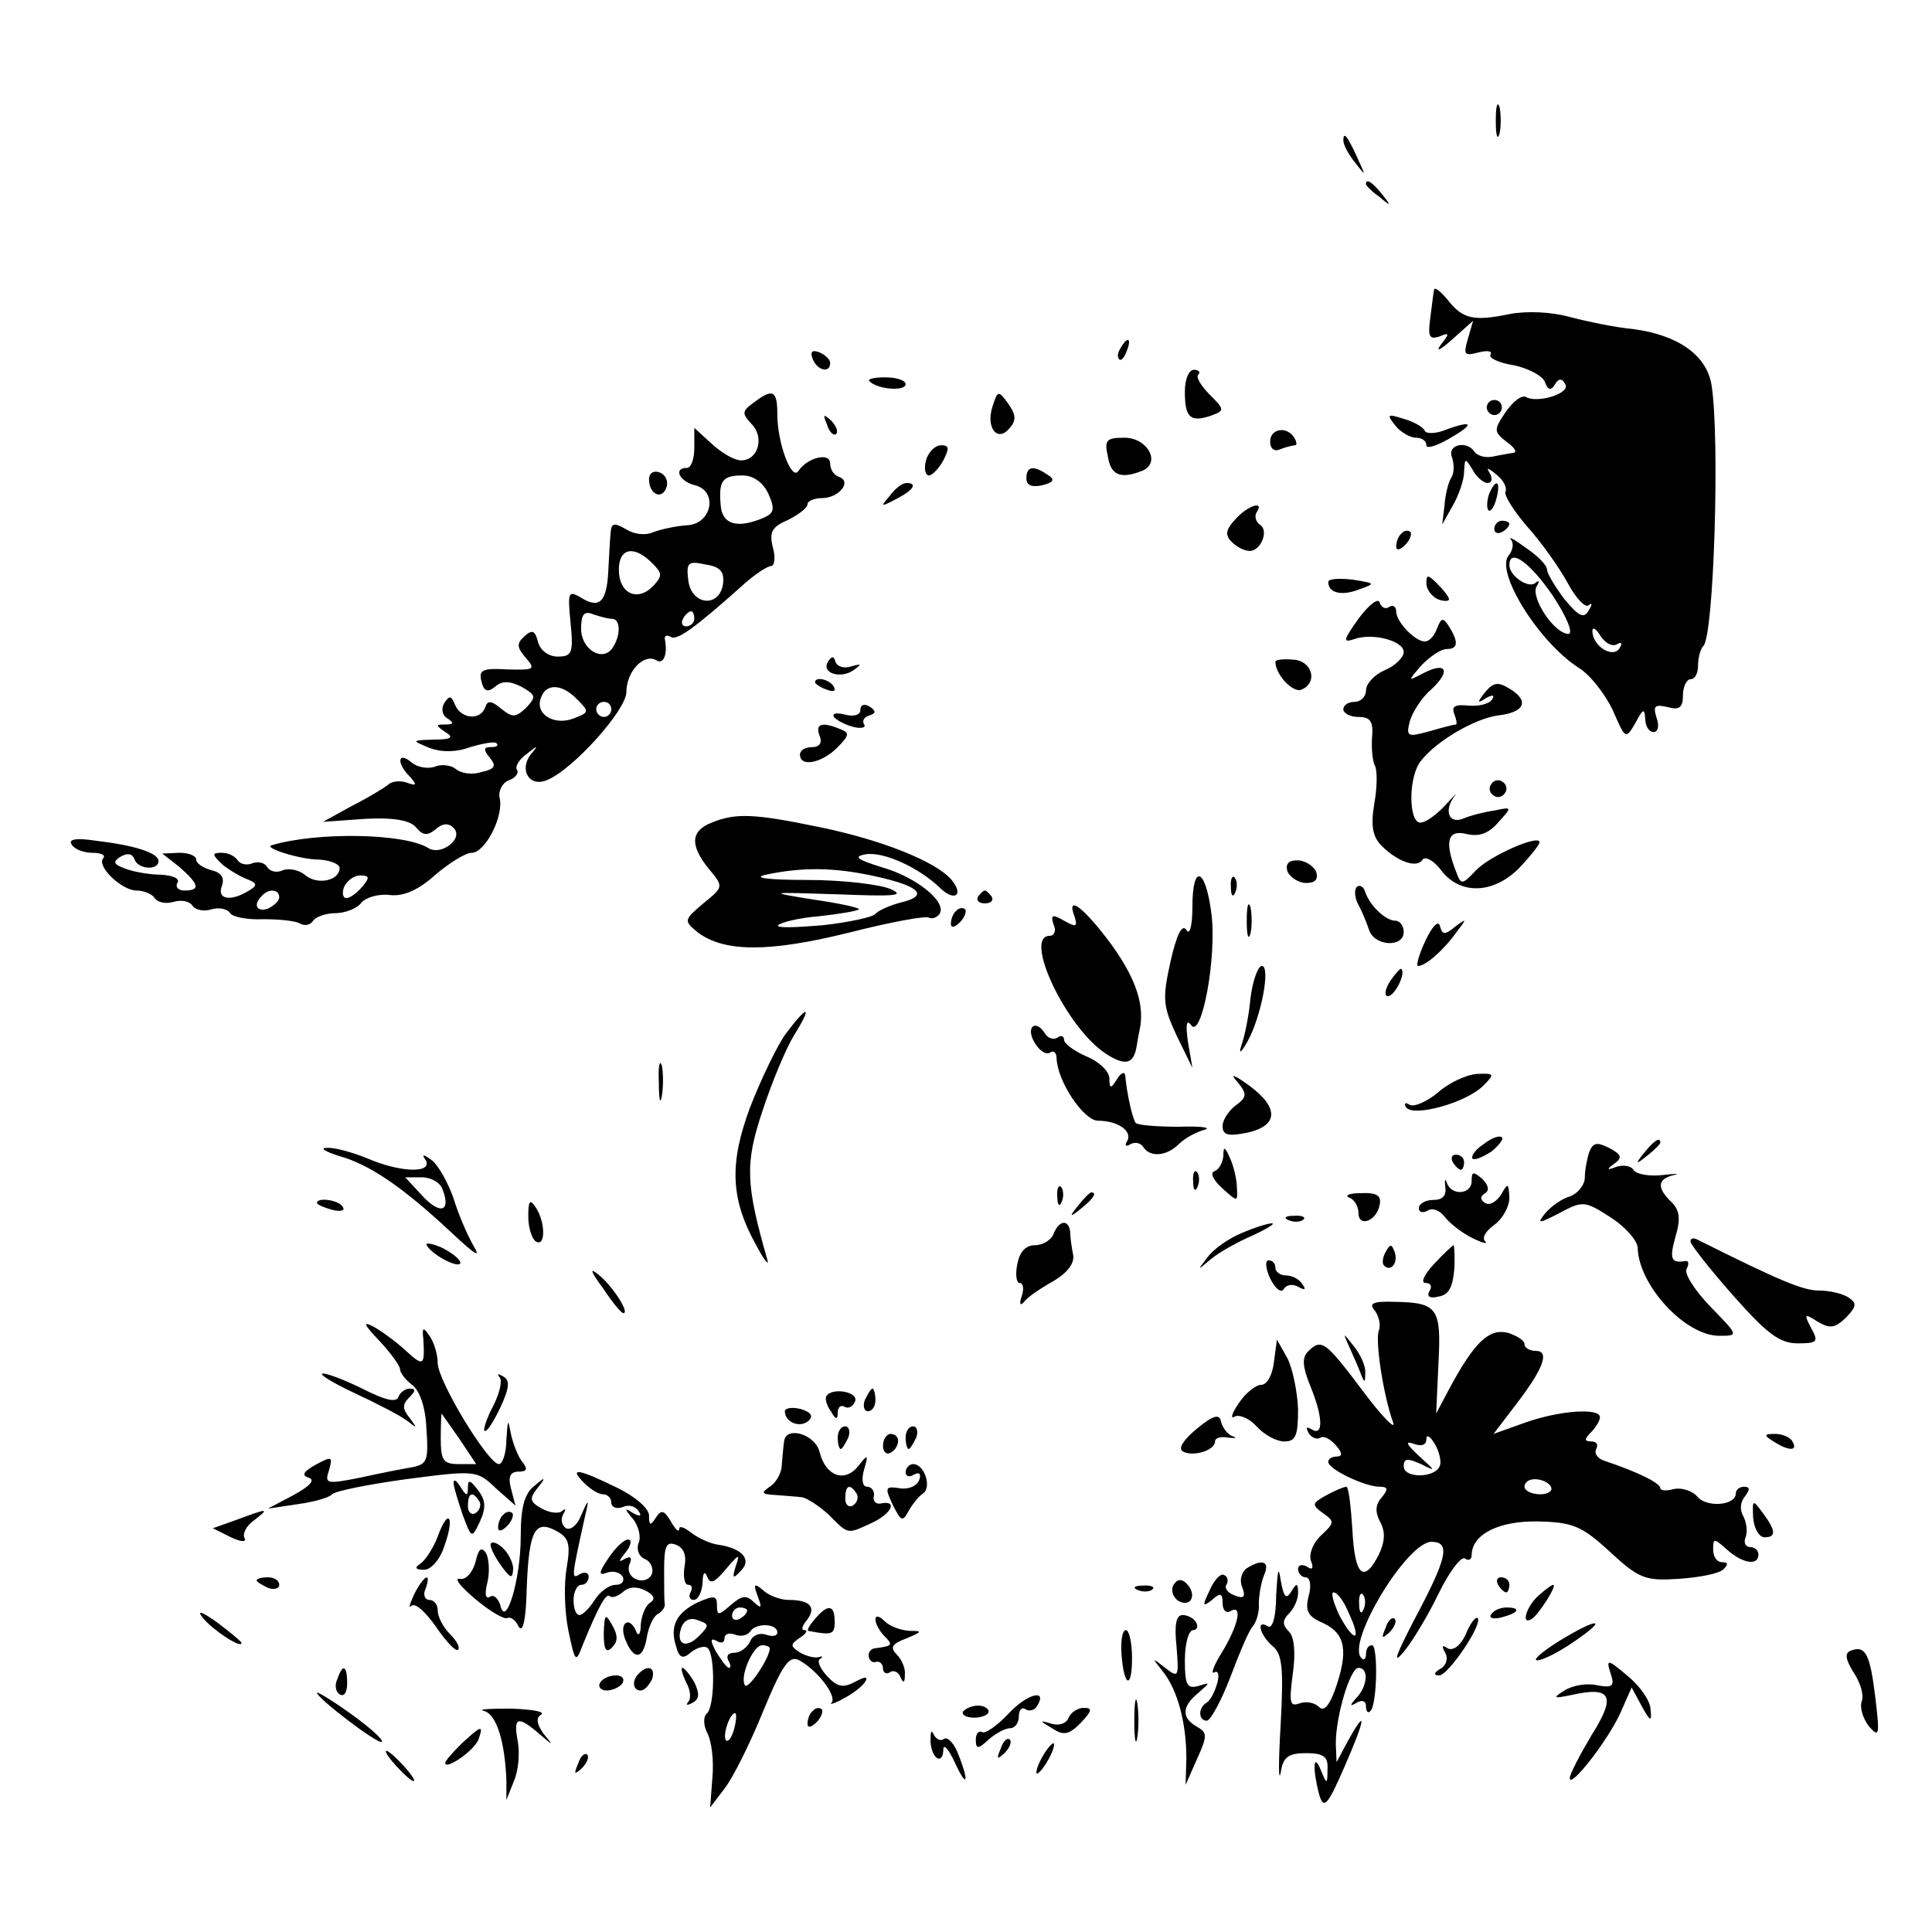 <?xml version="1.0" standalone="no"?>
<svg version="1.0" xmlns="http://www.w3.org/2000/svg"
 width="256pt" height="256pt" viewBox="0 0 256 256"
 preserveAspectRatio="xMidYMid meet">

<g transform="translate(0,256) scale(0.1,-0.1)"
fill="#000000" stroke="none">
<path d="M1982 2400 c0 -19 2 -27 5 -17 2 9 2 25 0 35 -3 9 -5 1 -5 -18z"/>
<path d="M1780 2374 c0 -6 7 -19 16 -30 14 -18 14 -18 3 6 -14 31 -19 36 -19
24z"/>
<path d="M1810 2316 c0 -2 8 -10 18 -17 15 -13 16 -12 3 4 -13 16 -21 21 -21
13z"/>
<path d="M1900 2175 c-1 -5 -3 -23 -5 -38 -3 -23 -1 -27 12 -23 14 6 14 4 2
-11 -7 -10 -1 -7 15 7 l28 25 -7 -24 c-6 -21 -5 -23 14 -18 12 3 19 2 16 -3
-3 -4 11 -11 31 -14 19 -4 38 -14 41 -22 4 -11 8 -12 13 -4 5 9 10 9 14 1 8
-12 -37 -26 -52 -17 -6 3 -17 -6 -27 -20 -16 -24 -16 -26 2 -40 10 -7 14 -14
8 -14 -5 -1 -18 -3 -27 -5 -10 -2 -20 1 -24 6 -10 16 -37 10 -30 -7 3 -9 3
-21 -1 -27 -4 -6 -8 -23 -9 -37 l-3 -25 14 25 c8 14 15 34 15 45 1 18 1 19 11
3 5 -10 15 -18 20 -18 6 0 7 6 3 13 -5 8 -3 8 9 -2 9 -7 14 -17 12 -22 -3 -4
10 -25 28 -46 19 -21 43 -55 54 -75 11 -21 24 -34 28 -30 5 4 5 1 0 -7 -6 -11
-13 -8 -32 15 -12 16 -23 34 -23 39 0 6 -13 19 -28 29 -15 11 -24 16 -20 11 4
-4 3 -14 -3 -21 -18 -22 40 -115 93 -149 15 -9 35 -35 45 -56 17 -39 17 -39
30 -17 10 19 12 20 13 6 0 -10 5 -18 11 -18 6 0 8 8 4 19 -5 16 -2 18 15 14
15 -4 20 -1 20 16 0 11 5 21 10 21 6 0 10 8 10 18 0 10 3 22 7 26 14 13 22
274 11 345 -6 40 -44 67 -104 75 -23 2 -61 10 -84 16 -25 7 -58 8 -79 4 -48
-10 -63 -7 -83 19 -10 12 -18 18 -18 12z m158 -405 c19 -29 27 -50 20 -50 -19
1 -50 48 -42 63 4 6 4 9 -1 5 -9 -9 -35 9 -35 23 0 24 28 3 58 -41z m84 -64
c7 4 8 2 4 -5 -9 -14 -36 3 -36 23 0 6 5 3 11 -7 6 -9 15 -14 21 -11z"/>
<path d="M1485 2099 c-4 -6 -5 -12 -2 -15 2 -3 7 2 10 11 7 17 1 20 -8 4z"/>
<path d="M1077 2084 c6 -15 23 -19 23 -5 0 5 -7 11 -14 14 -10 4 -13 1 -9 -9z"/>
<path d="M1570 2041 c0 -34 7 -41 34 -32 19 7 19 8 -1 28 -12 12 -19 24 -15
27 3 3 0 6 -6 6 -7 0 -12 -13 -12 -29z"/>
<path d="M1152 2055 c10 -11 48 -14 48 -4 0 5 -12 9 -27 9 -14 0 -24 -2 -21
-5z"/>
<path d="M998 2026 c-15 -11 -15 -14 -2 -28 17 -17 9 -48 -14 -48 -9 0 -26 10
-39 22 l-23 21 0 -26 c0 -15 -4 -27 -10 -27 -18 0 -10 -18 11 -23 31 -8 22
-52 -11 -53 -14 -1 -33 -5 -44 -9 -11 -5 -26 -3 -37 4 -16 9 -19 8 -20 -6 -1
-10 -2 -32 -3 -50 -2 -41 -12 -50 -36 -35 -17 10 -18 8 -14 -33 4 -40 2 -45
-17 -45 -12 0 -23 8 -26 19 -4 16 -8 17 -18 8 -11 -10 -10 -15 2 -29 13 -15
11 -16 -25 -15 -33 2 -38 -1 -34 -16 3 -13 8 -15 18 -7 9 8 19 8 35 0 19 -11
20 -13 6 -28 -14 -13 -18 -13 -33 -1 -13 11 -18 11 -21 2 -6 -18 -32 -16 -40
3 -5 12 -7 13 -14 3 -5 -8 -3 -17 4 -21 9 -6 8 -8 -3 -8 -13 0 -13 -1 0 -10
12 -7 8 -10 -15 -10 -30 -1 -30 -1 -6 -11 16 -6 35 -6 54 1 17 5 33 8 35 5 3
-3 0 -5 -8 -5 -9 0 -10 -3 -1 -14 9 -11 7 -15 -11 -19 -12 -4 -27 -2 -34 4 -6
5 -19 7 -28 3 -9 -3 -23 -1 -31 6 -18 15 -20 -1 -2 -19 10 -11 9 -13 -4 -8 -9
3 -20 2 -25 -3 -5 -4 -26 -17 -48 -28 l-38 -21 56 4 c38 2 59 -2 67 -11 9 -11
15 -12 26 -3 9 8 17 9 24 2 14 -14 -16 -37 -33 -27 -31 20 -148 22 -208 4 -12
-3 37 -19 63 -19 15 -1 27 -6 27 -11 0 -17 -29 -23 -45 -10 -8 7 -21 10 -30 7
-8 -4 -17 -2 -21 4 -3 6 -12 8 -20 5 -7 -3 -16 -1 -19 4 -4 6 -13 10 -21 10
-13 0 -13 -2 -2 -13 7 -7 22 -16 33 -21 16 -6 17 -9 5 -16 -24 -15 -43 -12
-36 6 4 11 -1 18 -14 21 -11 3 -20 9 -20 14 0 5 -10 9 -22 9 l-23 -1 23 -18
c26 -23 28 -31 6 -31 -8 0 -12 5 -9 10 4 6 -6 10 -22 11 -15 0 -37 4 -47 8
-16 6 -17 9 -6 16 9 5 15 4 18 -3 4 -14 32 -16 32 -3 0 11 -32 21 -83 27 -26
4 -37 2 -32 -5 3 -6 16 -11 27 -11 12 0 18 -3 15 -7 -10 -10 24 -43 44 -43 10
0 21 -5 24 -10 4 -6 15 -8 25 -5 10 3 21 1 25 -5 4 -6 15 -8 25 -5 10 3 21 1
25 -5 3 -5 23 -9 44 -8 21 0 43 -2 49 -6 6 -3 13 -2 17 4 3 5 17 10 29 10 13
0 29 6 35 14 6 7 23 12 38 10 18 -2 38 7 60 27 19 16 40 29 48 29 18 0 43 49
37 73 -2 9 4 20 12 23 9 3 14 10 11 14 -3 4 3 14 13 21 15 12 16 12 5 -1 -15
-20 -2 -43 21 -34 34 13 106 93 106 117 0 27 23 52 40 42 9 -6 15 8 11 28 -1
5 3 6 8 3 8 -5 31 11 99 72 14 12 29 22 34 22 4 0 6 11 2 25 -5 20 -1 27 20
36 14 7 26 16 26 21 0 4 9 8 19 8 23 0 40 22 23 28 -7 2 -12 10 -12 18 0 15
-30 8 -42 -10 -9 -14 -28 37 -28 75 0 32 -6 35 -32 15z m20 -120 c9 -20 8 -26
-6 -32 -35 -15 -55 -9 -57 16 -3 33 2 40 29 40 14 0 27 -9 34 -24z m-154 -92
c14 -14 14 -17 1 -31 -21 -21 -45 -9 -45 22 0 29 20 33 44 9z m94 -28 c-5 -32
-42 -28 -46 5 -3 24 0 26 23 21 20 -3 25 -10 23 -26z m-147 -46 c11 0 12 -21
1 -38 -13 -20 -42 -3 -42 25 0 19 4 24 16 19 9 -3 20 -6 25 -6z m109 0 c0 -5
-5 -10 -11 -10 -5 0 -7 5 -4 10 3 6 8 10 11 10 2 0 4 -4 4 -10z m-155 -107
c16 -16 16 -17 -5 -25 -26 -10 -52 6 -43 28 7 19 28 18 48 -3z m45 -13 c0 -5
-4 -10 -10 -10 -5 0 -10 5 -10 10 0 6 5 10 10 10 6 0 10 -4 10 -10z m-330
-235 c-7 -8 -16 -15 -21 -15 -5 0 -6 7 -3 15 4 8 13 15 21 15 13 0 13 -3 3
-15z m-110 -14 c0 -5 -7 -11 -15 -15 -15 -5 -20 5 -8 17 9 10 23 9 23 -2z"/>
<path d="M1315 2021 c-9 -28 7 -48 23 -28 9 10 8 18 -2 32 -13 18 -14 18 -21
-4z"/>
<path d="M1970 2020 c0 -5 5 -10 10 -10 6 0 10 5 10 10 0 6 -4 10 -10 10 -5 0
-10 -4 -10 -10z"/>
<path d="M1096 1997 c3 -10 9 -15 12 -12 3 3 0 11 -7 18 -10 9 -11 8 -5 -6z"/>
<path d="M1849 1996 c7 -9 20 -16 27 -16 8 0 14 -4 14 -10 0 -5 13 -1 29 8 35
20 34 26 -2 13 -14 -6 -27 -6 -29 -2 -2 5 -14 12 -28 16 -22 7 -23 6 -11 -9z"/>
<path d="M1683 1975 c0 -10 6 -14 14 -10 8 3 17 5 19 5 3 0 2 5 -1 10 -10 16
-32 12 -32 -5z"/>
<path d="M1468 1955 c4 -25 17 -30 45 -19 26 10 8 44 -23 44 -24 0 -27 -3 -22
-25z"/>
<path d="M1227 1950 c-3 -11 -1 -20 4 -20 4 0 13 9 19 20 8 16 8 20 -3 20 -8
0 -17 -9 -20 -20z"/>
<path d="M860 1925 c0 -20 17 -28 23 -11 3 8 -1 17 -9 20 -8 3 -14 -1 -14 -9z"/>
<path d="M1360 1926 c0 -9 7 -12 21 -9 16 4 17 8 7 14 -19 13 -28 11 -28 -5z"/>
<path d="M1179 1903 c-13 -15 -12 -15 9 -4 23 12 28 21 13 21 -5 0 -15 -7 -22
-17z"/>
<path d="M1973 1905 c-3 -9 -3 -18 -1 -21 3 -3 8 4 11 16 6 23 -1 27 -10 5z"/>
<path d="M1637 1872 c-13 -14 -14 -21 -5 -30 7 -7 17 -12 24 -12 15 0 26 28
13 35 -5 4 -7 11 -4 16 11 16 -11 10 -28 -9z"/>
<path d="M1980 1859 c0 -5 5 -7 10 -4 6 3 10 8 10 11 0 2 -4 4 -10 4 -5 0 -10
-5 -10 -11z"/>
<path d="M1857 1853 c-4 -3 -7 -11 -7 -17 0 -6 5 -5 12 2 6 6 9 14 7 17 -3 3
-9 2 -12 -2z"/>
<path d="M1760 1789 c0 -15 18 -19 41 -10 22 8 22 8 -9 13 -18 2 -32 1 -32 -3z"/>
<path d="M1890 1787 c0 -8 7 -17 15 -21 8 -3 15 -3 15 0 0 3 -7 12 -15 20 -13
13 -15 13 -15 1z"/>
<path d="M1800 1740 c-20 -28 -21 -32 -6 -27 24 9 66 -2 66 -17 0 -7 -11 -18
-25 -24 -14 -6 -25 -18 -25 -27 0 -8 -7 -15 -15 -15 -8 0 -15 -4 -15 -10 0 -5
9 -10 20 -10 16 0 20 -6 18 -28 -1 -15 1 -32 4 -37 3 -6 3 -28 -1 -50 -5 -30
-2 -44 10 -56 21 -21 47 -30 54 -18 4 5 16 -2 26 -16 26 -32 71 -29 105 8 13
14 24 28 24 31 0 11 -66 -18 -84 -37 -19 -20 -20 -20 -27 -1 -15 39 -11 55 14
49 16 -4 29 0 42 15 19 21 19 21 -5 16 -14 -2 -33 -7 -42 -11 -19 -7 -25 12
-10 31 4 5 -2 -1 -13 -13 -12 -13 -26 -23 -33 -23 -16 0 -16 62 1 82 21 27 72
56 102 60 35 4 42 19 16 35 -16 10 -22 9 -33 -4 -11 -14 -11 -16 1 -8 9 5 12
4 8 -2 -4 -6 -18 -9 -31 -8 -18 2 -23 -1 -19 -11 3 -8 4 -14 2 -14 -2 0 -18
-4 -35 -9 -29 -8 -31 -7 -26 13 3 11 15 31 28 42 27 25 21 38 -10 22 -21 -11
-21 -11 -2 11 11 11 25 21 33 21 15 0 16 9 3 30 -8 12 -10 12 -16 -3 -3 -9
-10 -17 -16 -17 -13 0 -38 26 -38 40 0 6 -4 9 -9 6 -5 -4 -11 -1 -13 6 -2 6
-15 -4 -28 -22z"/>
<path d="M1097 1683 c-9 -15 17 -23 34 -11 11 8 11 9 -3 5 -9 -3 -18 -1 -21 6
-2 8 -5 8 -10 0z"/>
<path d="M1690 1683 c0 -17 23 -41 34 -37 23 9 15 39 -11 40 -13 1 -23 0 -23
-3z"/>
<path d="M1080 1656 c0 -2 7 -7 16 -10 8 -3 12 -2 9 4 -6 10 -25 14 -25 6z"/>
<path d="M1140 1619 c0 -6 -8 -9 -20 -6 -11 3 -18 2 -15 -3 3 -4 14 -10 25
-13 11 -3 18 -1 15 3 -3 5 0 10 7 12 9 3 9 6 0 12 -7 4 -12 2 -12 -5z"/>
<path d="M1086 1585 c4 -9 0 -15 -10 -15 -9 0 -16 -4 -16 -10 0 -17 29 -11 49
9 17 17 17 20 4 25 -24 10 -33 7 -27 -9z"/>
<path d="M1976 1521 c-4 -5 -2 -12 3 -15 5 -4 12 -2 15 3 4 5 2 12 -3 15 -5 4
-12 2 -15 -3z"/>
<path d="M943 1470 c-28 -11 -29 -30 -4 -61 20 -24 20 -24 -7 -46 -26 -22 -26
-23 -8 -38 35 -27 95 -27 200 -1 55 14 103 23 107 20 4 -2 10 0 14 5 10 16
-31 49 -77 62 -32 10 -38 14 -21 17 24 4 71 -18 98 -44 19 -19 33 -11 16 10
-20 24 -92 53 -175 70 -87 18 -111 19 -143 6z m216 -71 c60 -13 73 -26 34 -35
-15 -4 -30 -11 -33 -15 -3 -4 -34 -11 -70 -15 -36 -3 -62 -4 -59 0 4 4 29 10
55 12 27 3 50 7 52 9 2 2 -25 8 -60 13 -62 10 -61 10 32 7 76 -3 90 -2 70 7
-14 6 -63 12 -110 12 -53 0 -74 3 -55 7 47 10 90 10 144 -2z"/>
<path d="M1706 1405 c4 -8 15 -15 25 -15 12 0 16 5 13 15 -4 8 -15 15 -25 15
-12 0 -16 -5 -13 -15z"/>
<path d="M1580 1358 c0 -26 -4 -38 -8 -30 -6 8 -13 -7 -21 -42 -11 -50 -10
-59 8 -98 l21 -43 -6 35 c-3 22 -2 30 4 22 14 -21 35 91 27 149 -8 60 -25 65
-25 7z"/>
<path d="M1631 1384 c0 -11 3 -14 6 -6 3 7 2 16 -1 19 -3 4 -6 -2 -5 -13z"/>
<path d="M1798 1385 c-4 -4 -3 -15 2 -24 5 -9 11 -24 14 -33 7 -22 46 -24 46
-3 0 8 -5 15 -11 15 -13 0 -34 20 -40 38 -2 7 -7 10 -11 7z"/>
<path d="M1296 1372 c-3 -5 1 -9 9 -9 8 0 12 4 9 9 -3 4 -7 8 -9 8 -2 0 -6 -4
-9 -8z"/>
<path d="M1652 1340 c0 -19 2 -27 5 -17 2 9 2 25 0 35 -3 9 -5 1 -5 -18z"/>
<path d="M1267 1353 c-4 -3 -7 -11 -7 -17 0 -6 5 -5 12 2 6 6 9 14 7 17 -3 3
-9 2 -12 -2z"/>
<path d="M1424 1345 c4 -13 2 -14 -14 -5 -16 9 -18 8 -14 -5 4 -8 1 -15 -5
-15 -36 0 22 -122 74 -156 26 -17 37 -14 41 9 1 7 3 17 4 22 7 32 -4 67 -37
113 -37 50 -61 68 -49 37z"/>
<path d="M1889 1314 c-9 -19 -13 -34 -10 -34 10 0 34 21 51 45 14 18 14 19 -2
7 -13 -11 -17 -11 -20 1 -2 8 -10 0 -19 -19z"/>
<path d="M1657 1238 c-2 -24 -8 -52 -12 -63 -4 -12 -1 -11 8 5 18 32 31 100
19 100 -5 0 -12 -19 -15 -42z"/>
<path d="M1842 1260 c-7 -11 -8 -20 -3 -20 9 0 24 30 18 36 -1 2 -8 -6 -15
-16z"/>
<path d="M1041 1190 c-12 -17 -33 -61 -47 -97 -28 -75 -26 -122 8 -183 10 -19
17 -28 15 -20 -29 101 -30 128 -7 197 12 37 31 83 42 101 25 40 19 42 -11 2z"/>
<path d="M1370 1180 c6 -11 15 -18 21 -15 5 4 9 0 9 -7 1 -31 36 -83 55 -83
26 0 47 -14 38 -28 -3 -5 -1 -7 5 -3 6 3 13 2 17 -4 9 -14 31 -12 47 4 8 8 23
16 34 19 10 3 -5 5 -34 4 -28 0 -54 2 -57 5 -4 4 -12 39 -14 63 -1 6 -6 3 -11
-5 -8 -13 -10 -13 -10 1 0 9 -13 22 -30 29 -16 7 -30 17 -30 22 0 5 -4 7 -9 3
-5 -3 -12 -1 -16 5 -12 20 -26 10 -15 -10z"/>
<path d="M873 1125 c0 -22 2 -30 4 -17 2 12 2 30 0 40 -3 9 -5 -1 -4 -23z"/>
<path d="M1640 1126 c13 -16 12 -20 -3 -31 -9 -7 -17 -19 -17 -27 0 -12 7 -14
32 -9 42 9 43 33 4 62 -22 16 -27 17 -16 5z"/>
<path d="M1905 1112 c-15 -12 -31 -19 -37 -16 -6 4 -8 2 -5 -3 9 -14 81 6 103
29 15 15 14 16 -9 15 -14 -1 -38 -12 -52 -25z"/>
<path d="M1966 1044 c-11 -7 -17 -16 -15 -19 3 -3 14 2 25 9 10 8 17 17 14 19
-3 3 -14 -1 -24 -9z"/>
<path d="M2106 1034 c-3 -9 -6 -24 -6 -34 0 -10 -9 -21 -19 -25 -11 -3 -25
-13 -33 -22 -12 -15 -10 -15 19 0 30 16 33 16 67 -6 19 -12 35 -30 36 -40 1
-50 63 -117 108 -117 26 0 26 0 -12 39 -21 22 -35 44 -31 50 3 6 3 11 -2 10
-19 -3 -21 3 -13 32 7 23 6 35 -5 46 -20 19 -19 31 3 36 9 2 3 2 -15 0 -17 -2
-34 1 -38 6 -3 6 -13 8 -23 5 -13 -5 -14 -4 -3 4 11 8 10 12 -7 21 -16 8 -21
7 -26 -5z"/>
<path d="M2179 1033 c-13 -16 -12 -17 4 -4 9 7 17 15 17 17 0 8 -8 3 -21 -13z"/>
<path d="M450 1028 c40 -11 85 -42 149 -102 31 -29 39 -34 28 -16 -8 14 -20
42 -26 62 -7 20 -19 42 -28 50 -12 9 -15 9 -9 1 10 -18 -33 -17 -77 2 -20 8
-44 15 -54 14 -10 0 -2 -5 17 -11z m136 -43 c12 -30 -2 -35 -25 -11 l-24 26
22 0 c12 0 24 -7 27 -15z"/>
<path d="M1621 1028 c-1 -9 -6 -18 -12 -20 -6 -2 -1 -12 10 -22 21 -19 21 -19
20 0 0 10 -4 28 -9 39 -7 16 -9 17 -9 3z"/>
<path d="M1925 1020 c3 -5 8 -10 11 -10 2 0 4 5 4 10 0 6 -5 10 -11 10 -5 0
-7 -4 -4 -10z"/>
<path d="M1581 994 c0 -11 3 -14 6 -6 3 7 2 16 -1 19 -3 4 -6 -2 -5 -13z"/>
<path d="M1915 988 c2 -12 -3 -18 -16 -18 -10 0 -19 -5 -19 -11 0 -5 5 -7 12
-3 6 4 16 0 22 -8 6 -8 22 -21 36 -28 14 -7 22 -9 18 -5 -5 5 1 14 12 22 11 8
20 24 20 36 -1 20 -2 20 -11 4 -6 -9 -15 -15 -21 -11 -7 4 -7 9 0 13 6 4 4 11
-4 19 -12 10 -14 10 -14 -3 0 -18 -27 -20 -33 -2 -2 6 -3 4 -2 -5z"/>
<path d="M1401 974 c0 -11 3 -14 6 -6 3 7 2 16 -1 19 -3 4 -6 -2 -5 -13z"/>
<path d="M1429 963 c-13 -16 -12 -17 4 -4 16 13 21 21 13 21 -2 0 -10 -8 -17
-17z"/>
<path d="M1788 973 c6 -2 12 -11 12 -20 0 -20 24 -11 28 10 3 13 -4 17 -25 16
-15 0 -22 -3 -15 -6z"/>
<path d="M420 966 c0 -2 9 -6 20 -9 11 -3 18 -1 14 4 -5 9 -34 13 -34 5z"/>
<path d="M700 948 c0 -15 5 -30 10 -33 13 -8 13 25 0 45 -8 12 -10 9 -10 -12z"/>
<path d="M1708 943 c7 -3 16 -2 19 1 4 3 -2 6 -13 5 -11 0 -14 -3 -6 -6z"/>
<path d="M1396 925 c-3 -8 -14 -15 -25 -15 -12 0 -20 -9 -23 -25 -3 -14 -1
-25 3 -25 5 0 6 -8 3 -17 -4 -11 -2 -14 3 -8 4 6 22 18 38 27 19 11 29 24 27
35 -2 10 -4 24 -4 31 -2 17 -15 15 -22 -3z"/>
<path d="M1645 926 c-17 -7 -37 -21 -45 -32 -14 -18 -14 -18 5 -2 11 9 36 23
55 31 19 9 31 16 25 16 -5 0 -24 -6 -40 -13z"/>
<path d="M566 909 c8 -13 44 -31 44 -22 0 4 -11 13 -25 20 -14 6 -23 7 -19 2z"/>
<path d="M2240 915 c0 -4 25 -36 56 -71 45 -51 62 -64 86 -64 26 0 28 2 18 20
-10 19 -9 20 8 9 17 -10 23 -9 38 5 14 15 15 19 3 27 -8 5 -25 9 -39 9 -21 0
-52 13 -162 68 -5 2 -8 1 -8 -3z"/>
<path d="M1836 901 c-4 -7 -5 -15 -2 -18 9 -9 19 4 14 18 -4 11 -6 11 -12 0z"/>
<path d="M1900 885 c-13 -14 -18 -25 -11 -25 7 0 9 -5 5 -11 -4 -7 1 -10 12
-7 14 2 19 13 21 36 1 17 0 32 -1 32 -1 0 -13 -11 -26 -25z"/>
<path d="M1683 866 c7 -14 15 -20 18 -14 4 6 12 7 19 3 9 -5 11 -4 6 3 -4 7
-14 12 -22 12 -8 0 -14 5 -14 10 0 6 -4 10 -9 10 -5 0 -4 -11 2 -24z"/>
<path d="M799 853 c12 -18 24 -33 27 -33 9 0 -15 37 -33 51 -12 10 -11 5 6
-18z"/>
<path d="M1822 823 c5 -7 8 -19 5 -26 -5 -14 6 -86 19 -122 4 -11 -15 8 -41
43 -49 65 -54 69 -72 51 -8 -8 -7 -20 3 -45 17 -41 18 -68 2 -58 -7 4 -8 3 -4
-5 4 -6 11 -9 16 -6 4 3 13 -2 20 -10 9 -10 9 -15 1 -15 -6 0 -11 -3 -11 -7 0
-10 49 -33 68 -33 11 0 12 -3 3 -14 -9 -10 -9 -20 -2 -33 7 -13 6 -26 -2 -43
-20 -39 -32 -28 -35 33 -2 31 -5 57 -8 57 -3 0 -15 -5 -26 -11 -20 -11 -20
-13 -5 -24 16 -11 15 -13 -2 -29 -11 -10 -17 -25 -14 -34 4 -10 2 -13 -5 -8
-7 4 -12 2 -12 -3 0 -6 5 -11 10 -11 6 0 8 -11 4 -25 -5 -20 -1 -27 20 -36 29
-14 33 -37 15 -88 -8 -22 -15 -29 -21 -23 -6 6 -17 8 -26 5 -13 -5 -14 1 -9
39 4 28 2 49 -5 56 -9 9 -9 15 0 24 7 7 12 19 12 27 0 14 -2 14 -9 2 -7 -11
-10 -7 -14 15 -3 20 -4 14 -6 -19 0 -29 -5 -46 -11 -42 -16 10 -11 -11 6 -26
13 -10 15 -29 11 -103 -3 -50 -3 -79 0 -65 3 21 10 26 34 26 23 0 29 -5 28
-21 0 -21 -1 -21 -9 -1 -10 24 -11 1 -2 -33 6 -20 11 -15 34 38 27 62 30 80 4
33 l-15 -28 -1 25 c0 36 19 100 30 100 14 0 12 -24 -2 -39 -10 -11 -10 -13 0
-7 7 4 12 2 12 -5 0 -7 3 -10 6 -6 9 9 10 87 2 87 -5 0 -8 -5 -8 -12 0 -6 -3
-9 -6 -5 -21 20 62 157 94 154 24 -1 20 -21 -26 -107 -22 -43 -27 -56 -13 -40
12 14 33 49 47 78 14 29 30 50 35 47 5 -4 9 -1 9 4 0 28 36 46 88 45 46 -1 58
-6 95 -40 39 -36 47 -39 92 -36 28 2 54 7 59 13 6 6 6 9 -2 9 -7 0 -12 7 -12
17 0 15 1 15 18 0 21 -19 42 -22 42 -7 0 6 -5 10 -11 10 -6 0 -9 6 -6 13 3 8
1 20 -3 28 -5 8 -4 19 2 26 7 9 7 13 -1 13 -6 0 -11 -4 -11 -9 0 -16 -39 -19
-51 -4 -7 8 -21 12 -31 10 -10 -3 -18 -2 -18 1 0 7 -31 22 -73 36 -10 3 -15
10 -12 16 3 5 1 10 -6 10 -10 0 -10 3 -1 12 7 7 12 16 12 20 0 13 -54 9 -99
-7 l-42 -15 29 38 c37 48 46 72 27 72 -8 0 -15 4 -15 9 0 5 -10 11 -22 15 -25
6 -44 -12 -77 -73 l-18 -34 3 66 c4 74 -1 81 -58 82 -29 1 -35 -2 -26 -12z
m86 -205 c-6 -17 -48 -17 -48 -1 0 11 5 11 23 3 20 -10 20 -10 -3 11 -16 15
-19 20 -7 16 10 -4 17 -2 17 6 0 7 5 4 11 -6 6 -10 9 -23 7 -29z m147 -28 c3
-5 -3 -10 -14 -10 -12 0 -21 5 -21 10 0 6 6 10 14 10 8 0 18 -4 21 -10z m-268
-167 c18 -38 8 -41 -12 -4 -8 17 -12 31 -8 31 5 0 14 -12 20 -27z m20 5 c-3
-8 -6 -5 -6 6 -1 11 2 17 5 13 3 -3 4 -12 1 -19z"/>
<path d="M503 783 c15 -16 27 -33 27 -37 0 -5 7 -14 16 -21 10 -7 18 -30 19
-58 3 -42 1 -47 -18 -51 -12 -2 -43 -8 -70 -14 -45 -9 -47 -8 -41 10 5 18 4
19 -18 7 -16 -9 -19 -14 -9 -17 9 -3 2 -11 -20 -23 l-34 -18 40 6 c22 3 42 9
45 13 3 4 47 13 98 20 92 12 94 12 119 -12 l26 -23 -6 23 c-4 15 -1 22 10 22
11 0 13 3 5 13 -5 6 -12 23 -15 37 -4 21 -4 20 -6 -7 0 -18 -5 -33 -10 -33
-14 0 -81 110 -81 134 0 11 -5 28 -11 36 -8 12 -10 12 -8 -5 2 -35 0 -36 -23
-15 -13 12 -32 26 -43 32 -15 8 -13 3 8 -19z m106 -130 l22 -33 -23 0 c-21 0
-24 5 -24 35 0 19 1 33 1 32 1 -1 12 -17 24 -34z"/>
<path d="M1788 775 c5 -11 12 -27 15 -35 5 -13 6 -13 6 1 1 8 -6 24 -15 35
-15 19 -15 19 -6 -1z"/>
<path d="M1688 755 c-2 -17 -9 -30 -17 -30 -7 0 -21 -11 -30 -25 -9 -13 -11
-21 -5 -17 6 3 19 -2 29 -13 10 -11 26 -20 37 -20 15 0 18 8 18 43 -1 23 -7
53 -14 67 l-14 25 -4 -30z"/>
<path d="M470 714 c30 -14 61 -30 70 -37 13 -10 13 -10 3 4 -10 12 -10 18 -1
27 9 9 9 12 1 12 -6 0 -13 -5 -15 -11 -3 -8 -18 -4 -46 10 -22 11 -47 21 -54
21 -7 0 12 -12 42 -26z"/>
<path d="M662 735 c4 -4 0 -21 -8 -37 -9 -17 -14 -32 -12 -34 3 -2 12 12 21
31 12 26 13 36 4 41 -7 4 -9 4 -5 -1z"/>
<path d="M1095 710 c-2 -3 0 -12 6 -20 6 -11 9 -12 9 -2 0 7 4 11 9 8 5 -3 11
0 14 7 5 13 -31 19 -38 7z"/>
<path d="M1146 705 c-3 -8 -1 -15 4 -15 6 0 10 7 10 15 0 8 -2 15 -4 15 -2 0
-6 -7 -10 -15z"/>
<path d="M1040 690 c0 -15 21 -23 32 -12 6 6 2 11 -11 15 -12 3 -21 1 -21 -3z"/>
<path d="M1586 667 c-18 -15 -25 -26 -19 -30 13 -8 43 1 43 13 0 5 8 7 18 5 9
-1 12 0 5 2 -6 2 -13 11 -15 19 -2 11 -10 9 -32 -9z"/>
<path d="M1110 655 c0 -8 2 -15 4 -15 2 0 6 7 10 15 3 8 1 15 -4 15 -6 0 -10
-7 -10 -15z"/>
<path d="M1200 655 c0 -8 2 -15 4 -15 2 0 6 7 10 15 3 8 1 15 -4 15 -6 0 -10
-7 -10 -15z"/>
<path d="M1039 650 c-1 -5 -2 -19 -3 -30 0 -12 -8 -25 -16 -30 -12 -8 -11 -10
8 -11 12 -1 28 -2 35 -3 6 -1 22 -11 35 -23 27 -27 24 -26 57 -11 26 12 35 30
13 26 -7 -2 -12 3 -10 10 1 6 -3 12 -9 12 -6 0 -8 9 -4 23 6 20 5 21 -8 4 -18
-22 -43 -13 -51 19 -6 24 -45 35 -47 14z m96 -69 c3 -5 1 -12 -5 -16 -5 -3
-10 1 -10 9 0 18 6 21 15 7z"/>
<path d="M1170 644 c0 -8 5 -12 10 -9 6 3 10 10 10 16 0 5 -4 9 -10 9 -5 0
-10 -7 -10 -16z"/>
<path d="M2350 650 c20 -13 33 -13 25 0 -3 6 -14 10 -23 10 -15 0 -15 -2 -2
-10z"/>
<path d="M1200 609 c0 -5 5 -7 11 -3 7 4 10 1 7 -7 -3 -8 -14 -13 -26 -11 -19
3 -20 1 -9 -22 11 -22 13 -23 21 -8 5 9 14 20 19 23 12 8 2 39 -13 39 -5 0
-10 -5 -10 -11z"/>
<path d="M774 595 c8 -8 19 -15 25 -15 6 0 11 -5 11 -11 0 -6 7 -9 15 -6 8 4
17 1 21 -5 5 -7 2 -8 -7 -3 -12 8 -12 6 0 -8 7 -9 11 -24 7 -32 -3 -9 1 -18 9
-21 7 -3 11 -12 9 -19 -3 -8 -12 -11 -20 -8 -9 3 -13 12 -10 20 4 9 2 12 -7 7
-8 -5 -7 -2 2 9 7 9 9 17 3 17 -5 0 -17 -11 -26 -25 -13 -19 -13 -23 -2 -19 8
3 17 1 21 -5 3 -6 -1 -11 -9 -11 -9 0 -21 -9 -28 -20 -7 -11 -16 -20 -20 -20
-5 0 -8 9 -8 20 0 11 5 20 10 20 6 0 10 5 10 11 0 5 -5 7 -12 3 -11 -7 -11 -5
7 76 6 25 5 25 -5 2 -5 -13 -14 -20 -20 -17 -6 4 -7 12 -4 18 4 7 4 9 -1 5 -4
-4 -16 -3 -27 3 -16 9 -17 13 -6 27 12 15 11 16 -4 3 -13 -10 -18 -28 -18 -67
0 -57 -20 -123 -27 -91 -3 9 -9 15 -14 11 -6 -3 -7 4 -3 20 3 13 2 31 -2 38
-6 9 -10 6 -14 -12 -4 -14 -13 -24 -21 -22 -8 1 2 -11 21 -27 19 -16 38 -27
42 -25 4 2 11 -2 15 -11 6 -10 10 9 11 52 3 76 11 90 40 74 16 -9 18 -17 13
-48 -4 -21 -3 -58 2 -83 9 -43 10 -44 19 -20 20 49 31 70 36 65 3 -3 11 0 18
6 8 7 19 7 30 1 11 -6 13 -11 5 -16 -6 -4 -11 -17 -12 -29 0 -12 -3 -16 -6 -9
-8 21 -23 13 -15 -9 11 -29 24 -29 29 1 2 13 8 27 14 31 6 3 10 9 10 13 -1 3
-1 24 -1 46 0 32 3 38 16 33 10 -4 14 -14 11 -29 -2 -13 0 -24 5 -24 5 0 6 -4
3 -10 -3 -5 -1 -10 4 -10 6 0 11 10 12 23 0 13 3 16 6 8 4 -11 10 -8 25 10 17
20 19 21 13 4 -5 -16 -4 -18 6 -7 16 15 3 30 -28 35 -11 1 -28 9 -37 16 -9 7
-16 10 -16 5 0 -5 -5 -1 -11 10 -9 15 -13 16 -20 5 -7 -11 -9 -11 -9 3 0 9
-18 25 -43 37 -51 25 -64 27 -43 6z"/>
<path d="M601 595 c0 -5 6 -24 12 -42 12 -32 12 -32 23 -9 8 18 8 28 -3 42
-10 13 -13 14 -13 3 0 -12 -2 -12 -10 1 -5 8 -9 11 -9 5z m34 -24 c3 -5 1 -12
-5 -16 -5 -3 -10 1 -10 9 0 18 6 21 15 7z"/>
<path d="M2323 549 c1 -14 8 -26 15 -26 16 0 15 9 -2 32 -14 19 -14 18 -13 -6z"/>
<path d="M313 546 l-31 -11 24 -12 c13 -6 21 -7 18 -1 -3 5 2 16 12 23 22 17
20 17 -23 1z"/>
<path d="M667 553 c-4 -3 -7 -11 -7 -17 0 -6 5 -5 12 2 6 6 9 14 7 17 -3 3 -9
2 -12 -2z"/>
<path d="M580 524 c-6 -16 -17 -32 -23 -36 -8 -5 -7 -8 5 -8 9 0 21 13 27 32
14 39 5 51 -9 12z"/>
<path d="M650 513 c0 -5 7 -18 15 -29 12 -16 14 -16 15 -3 0 9 -7 22 -15 29
-8 7 -15 8 -15 3z"/>
<path d="M1652 482 c-7 -5 -10 -16 -6 -25 5 -13 2 -16 -10 -11 -9 3 -14 10
-11 14 3 5 2 11 -3 13 -4 3 -13 -6 -19 -20 -10 -21 -10 -23 3 -13 11 10 14 9
14 -4 0 -10 5 -14 10 -11 17 10 11 -18 -10 -53 -12 -19 -16 -31 -11 -28 5 3 7
-3 4 -14 -3 -11 -9 -23 -14 -26 -12 -7 -11 -24 0 -24 5 0 19 26 31 57 12 32
25 63 30 68 5 6 9 20 8 30 0 11 3 28 7 38 8 18 -2 22 -23 9z"/>
<path d="M340 466 c0 -2 7 -6 15 -10 8 -3 15 -1 15 4 0 6 -7 10 -15 10 -8 0
-15 -2 -15 -4z"/>
<path d="M549 448 c-6 -13 -8 -20 -4 -16 5 5 19 -8 33 -28 13 -19 26 -33 29
-30 3 3 -2 12 -11 21 -9 9 -16 23 -16 31 0 8 -5 14 -11 14 -6 0 -9 7 -5 15 8
23 -2 18 -15 -7z"/>
<path d="M1555 460 c-4 -7 -1 -16 6 -21 17 -10 26 8 11 23 -6 6 -12 6 -17 -2z"/>
<path d="M1985 460 c3 -5 8 -10 11 -10 2 0 4 5 4 10 0 6 -5 10 -11 10 -5 0 -7
-4 -4 -10z"/>
<path d="M1004 445 c6 -16 5 -17 -5 -8 -10 10 -16 9 -31 -4 -16 -14 -18 -14
-18 0 0 13 -4 13 -25 4 -29 -14 -38 -32 -29 -59 4 -15 9 -17 20 -7 8 6 18 9
22 5 10 -11 9 -80 -2 -87 -4 -4 -4 -15 1 -25 6 -11 9 -37 7 -59 l-3 -40 19 25
c11 14 34 60 51 102 26 63 35 75 48 68 24 -13 50 -47 43 -56 -4 -3 3 -2 15 5
12 6 25 16 29 22 5 8 1 8 -14 0 -15 -8 -23 -6 -36 8 -10 11 -14 21 -9 23 4 3
3 4 -3 2 -6 -1 -17 2 -25 7 -12 8 -12 10 1 19 8 5 11 10 6 10 -5 0 -3 6 3 13
13 17 5 27 -24 27 -11 0 -27 6 -34 13 -12 10 -13 8 -7 -8z m-14 -19 c0 -3 -4
-8 -10 -11 -5 -3 -10 -1 -10 4 0 6 5 11 10 11 6 0 10 -2 10 -4z m-64 -34 c-18
-18 -31 -10 -23 12 4 10 13 13 22 9 15 -5 15 -7 1 -21z m104 5 c0 -5 -7 -6
-15 -3 -9 3 -18 -1 -21 -9 -4 -8 -13 -15 -21 -15 -8 0 -11 -4 -8 -10 3 -5 4
-10 1 -10 -3 0 -10 10 -17 21 -8 15 -8 19 0 15 6 -4 11 -3 11 3 0 6 6 8 14 5
8 -3 16 -1 20 4 7 12 36 11 36 -1z m-10 -21 c0 -13 -29 -56 -33 -49 -7 12 11
53 23 53 5 0 10 -2 10 -4z m-47 -106 c-3 -12 -8 -19 -11 -16 -5 6 5 36 12 36
2 0 2 -9 -1 -20z"/>
<path d="M1508 453 c7 -3 16 -2 19 1 4 3 -2 6 -13 5 -11 0 -14 -3 -6 -6z"/>
<path d="M2040 447 c-17 -14 -26 -42 -10 -32 9 6 34 45 28 45 -2 0 -10 -6 -18
-13z"/>
<path d="M269 416 c13 -16 51 -41 51 -33 0 2 -15 14 -32 27 -21 15 -28 17 -19
6z"/>
<path d="M1080 415 c-7 -8 -11 -15 -9 -16 31 -6 35 -5 35 12 0 23 -9 24 -26 4z"/>
<path d="M1976 421 c-4 -5 3 -7 14 -4 23 6 26 13 6 13 -8 0 -17 -4 -20 -9z"/>
<path d="M800 396 c0 -22 3 -27 11 -19 8 8 8 16 0 30 -9 16 -10 14 -11 -11z"/>
<path d="M1160 414 c0 -5 5 -15 12 -22 12 -12 10 -13 -12 -16 -5 0 -10 -5 -9
-11 1 -5 5 -9 10 -7 5 1 9 -3 9 -9 0 -5 4 -8 9 -5 5 4 12 0 14 -6 4 -9 6 -8 6
3 1 8 -4 20 -11 27 -9 9 -6 14 13 21 21 9 22 10 4 10 -12 1 -26 6 -33 13 -7 7
-12 8 -12 2z"/>
<path d="M1559 378 c3 -40 3 -42 -15 -28 -18 14 -18 14 -3 -5 19 -24 31 -67
31 -115 l-1 -35 15 34 c14 31 14 35 0 43 -21 12 -20 27 2 45 16 14 16 14 0 9
-15 -4 -18 1 -18 34 0 22 5 40 11 40 5 0 7 5 4 10 -3 6 -12 10 -18 10 -9 0
-11 -14 -8 -42z"/>
<path d="M1836 403 c-6 -14 -5 -15 5 -6 7 7 10 15 7 18 -3 3 -9 -2 -12 -12z"/>
<path d="M1942 394 c-7 -15 -17 -22 -24 -18 -7 5 -8 3 -3 -6 4 -7 2 -16 -6
-21 -9 -5 -10 -9 -2 -9 12 0 58 68 51 76 -3 2 -10 -7 -16 -22z"/>
<path d="M2065 385 c-22 -14 -35 -25 -28 -25 7 0 29 11 49 25 47 32 31 32 -21
0z"/>
<path d="M1486 369 c3 -44 14 -49 14 -6 0 21 -4 37 -8 37 -5 0 -7 -14 -6 -31z"/>
<path d="M2453 373 c-9 -3 -8 -11 3 -29 9 -13 14 -30 11 -38 -3 -8 1 -22 9
-33 14 -16 15 -13 9 37 -7 58 -13 70 -32 63z"/>
<path d="M2134 343 c6 -17 3 -20 -18 -16 -13 3 -32 0 -43 -7 -16 -10 -15 -11
9 -6 53 12 60 -1 27 -53 -16 -27 -29 -52 -29 -57 0 -15 50 49 67 86 l15 34 13
-24 c12 -22 14 -22 12 -5 0 11 -14 31 -30 44 -27 23 -29 23 -23 4z"/>
<path d="M447 335 c-4 -8 -2 -17 3 -20 6 -4 10 3 10 14 0 25 -6 27 -13 6z"/>
<path d="M847 343 c-10 -9 -9 -23 2 -23 5 0 11 7 15 15 5 15 -5 20 -17 8z"/>
<path d="M909 331 c6 -10 7 -22 3 -26 -4 -5 -1 -5 6 -1 9 5 9 12 2 27 -6 10
-13 19 -16 19 -2 0 0 -8 5 -19z"/>
<path d="M795 330 c-3 -5 1 -10 9 -10 8 0 18 5 21 10 3 6 -1 10 -9 10 -8 0
-18 -4 -21 -10z"/>
<path d="M420 317 c0 -7 81 -69 86 -65 2 3 -16 19 -41 37 -25 18 -45 30 -45
28z"/>
<path d="M1336 289 c-15 -16 -31 -27 -35 -24 -4 2 -8 -2 -8 -10 0 -13 3 -13
17 0 9 8 22 15 28 15 7 0 12 7 12 16 0 8 4 13 9 9 5 -3 12 -1 15 4 15 24 -13
17 -38 -10z"/>
<path d="M1503 280 c0 -25 2 -35 4 -22 2 12 2 32 0 45 -2 12 -4 2 -4 -23z"/>
<path d="M641 293 c17 -4 28 -41 30 -92 l0 -26 10 25 c6 14 8 37 5 53 -6 32 0
34 28 10 20 -17 20 -17 6 0 -9 13 -10 21 -3 25 6 4 -12 7 -40 8 -29 0 -45 -1
-36 -3z"/>
<path d="M1077 293 c-4 -3 -7 -11 -7 -17 0 -6 5 -5 12 2 6 6 9 14 7 17 -3 3
-9 2 -12 -2z"/>
<path d="M1276 292 c-2 -4 4 -8 15 -8 10 0 19 4 19 8 0 4 -6 8 -14 8 -8 0 -17
-4 -20 -8z"/>
<path d="M1416 284 c-3 -8 -13 -11 -23 -8 -16 5 -16 4 1 -6 15 -10 22 -9 38 7
15 16 16 20 4 20 -8 0 -17 -6 -20 -13z"/>
<path d="M612 250 c-12 -12 -22 -23 -22 -26 0 -10 38 16 44 31 7 20 4 19 -22
-5z"/>
<path d="M1233 253 c1 -24 17 -33 17 -10 1 6 7 -1 15 -18 16 -35 20 -28 5 10
-5 14 -14 24 -19 21 -5 -4 -11 0 -14 6 -3 7 -4 3 -4 -9z"/>
<path d="M1326 243 c-6 -14 -5 -15 5 -6 7 7 10 15 7 18 -3 3 -9 -2 -12 -12z"/>
<path d="M1380 230 c-6 -11 -8 -20 -6 -20 3 0 10 9 16 20 6 11 8 20 6 20 -3 0
-10 -9 -16 -20z"/>
<path d="M525 220 c10 -11 20 -20 23 -20 3 0 -3 9 -13 20 -10 11 -20 20 -23
20 -3 0 3 -9 13 -20z"/>
<path d="M766 223 c-6 -14 -5 -15 5 -6 7 7 10 15 7 18 -3 3 -9 -2 -12 -12z"/>
</g>
</svg>

